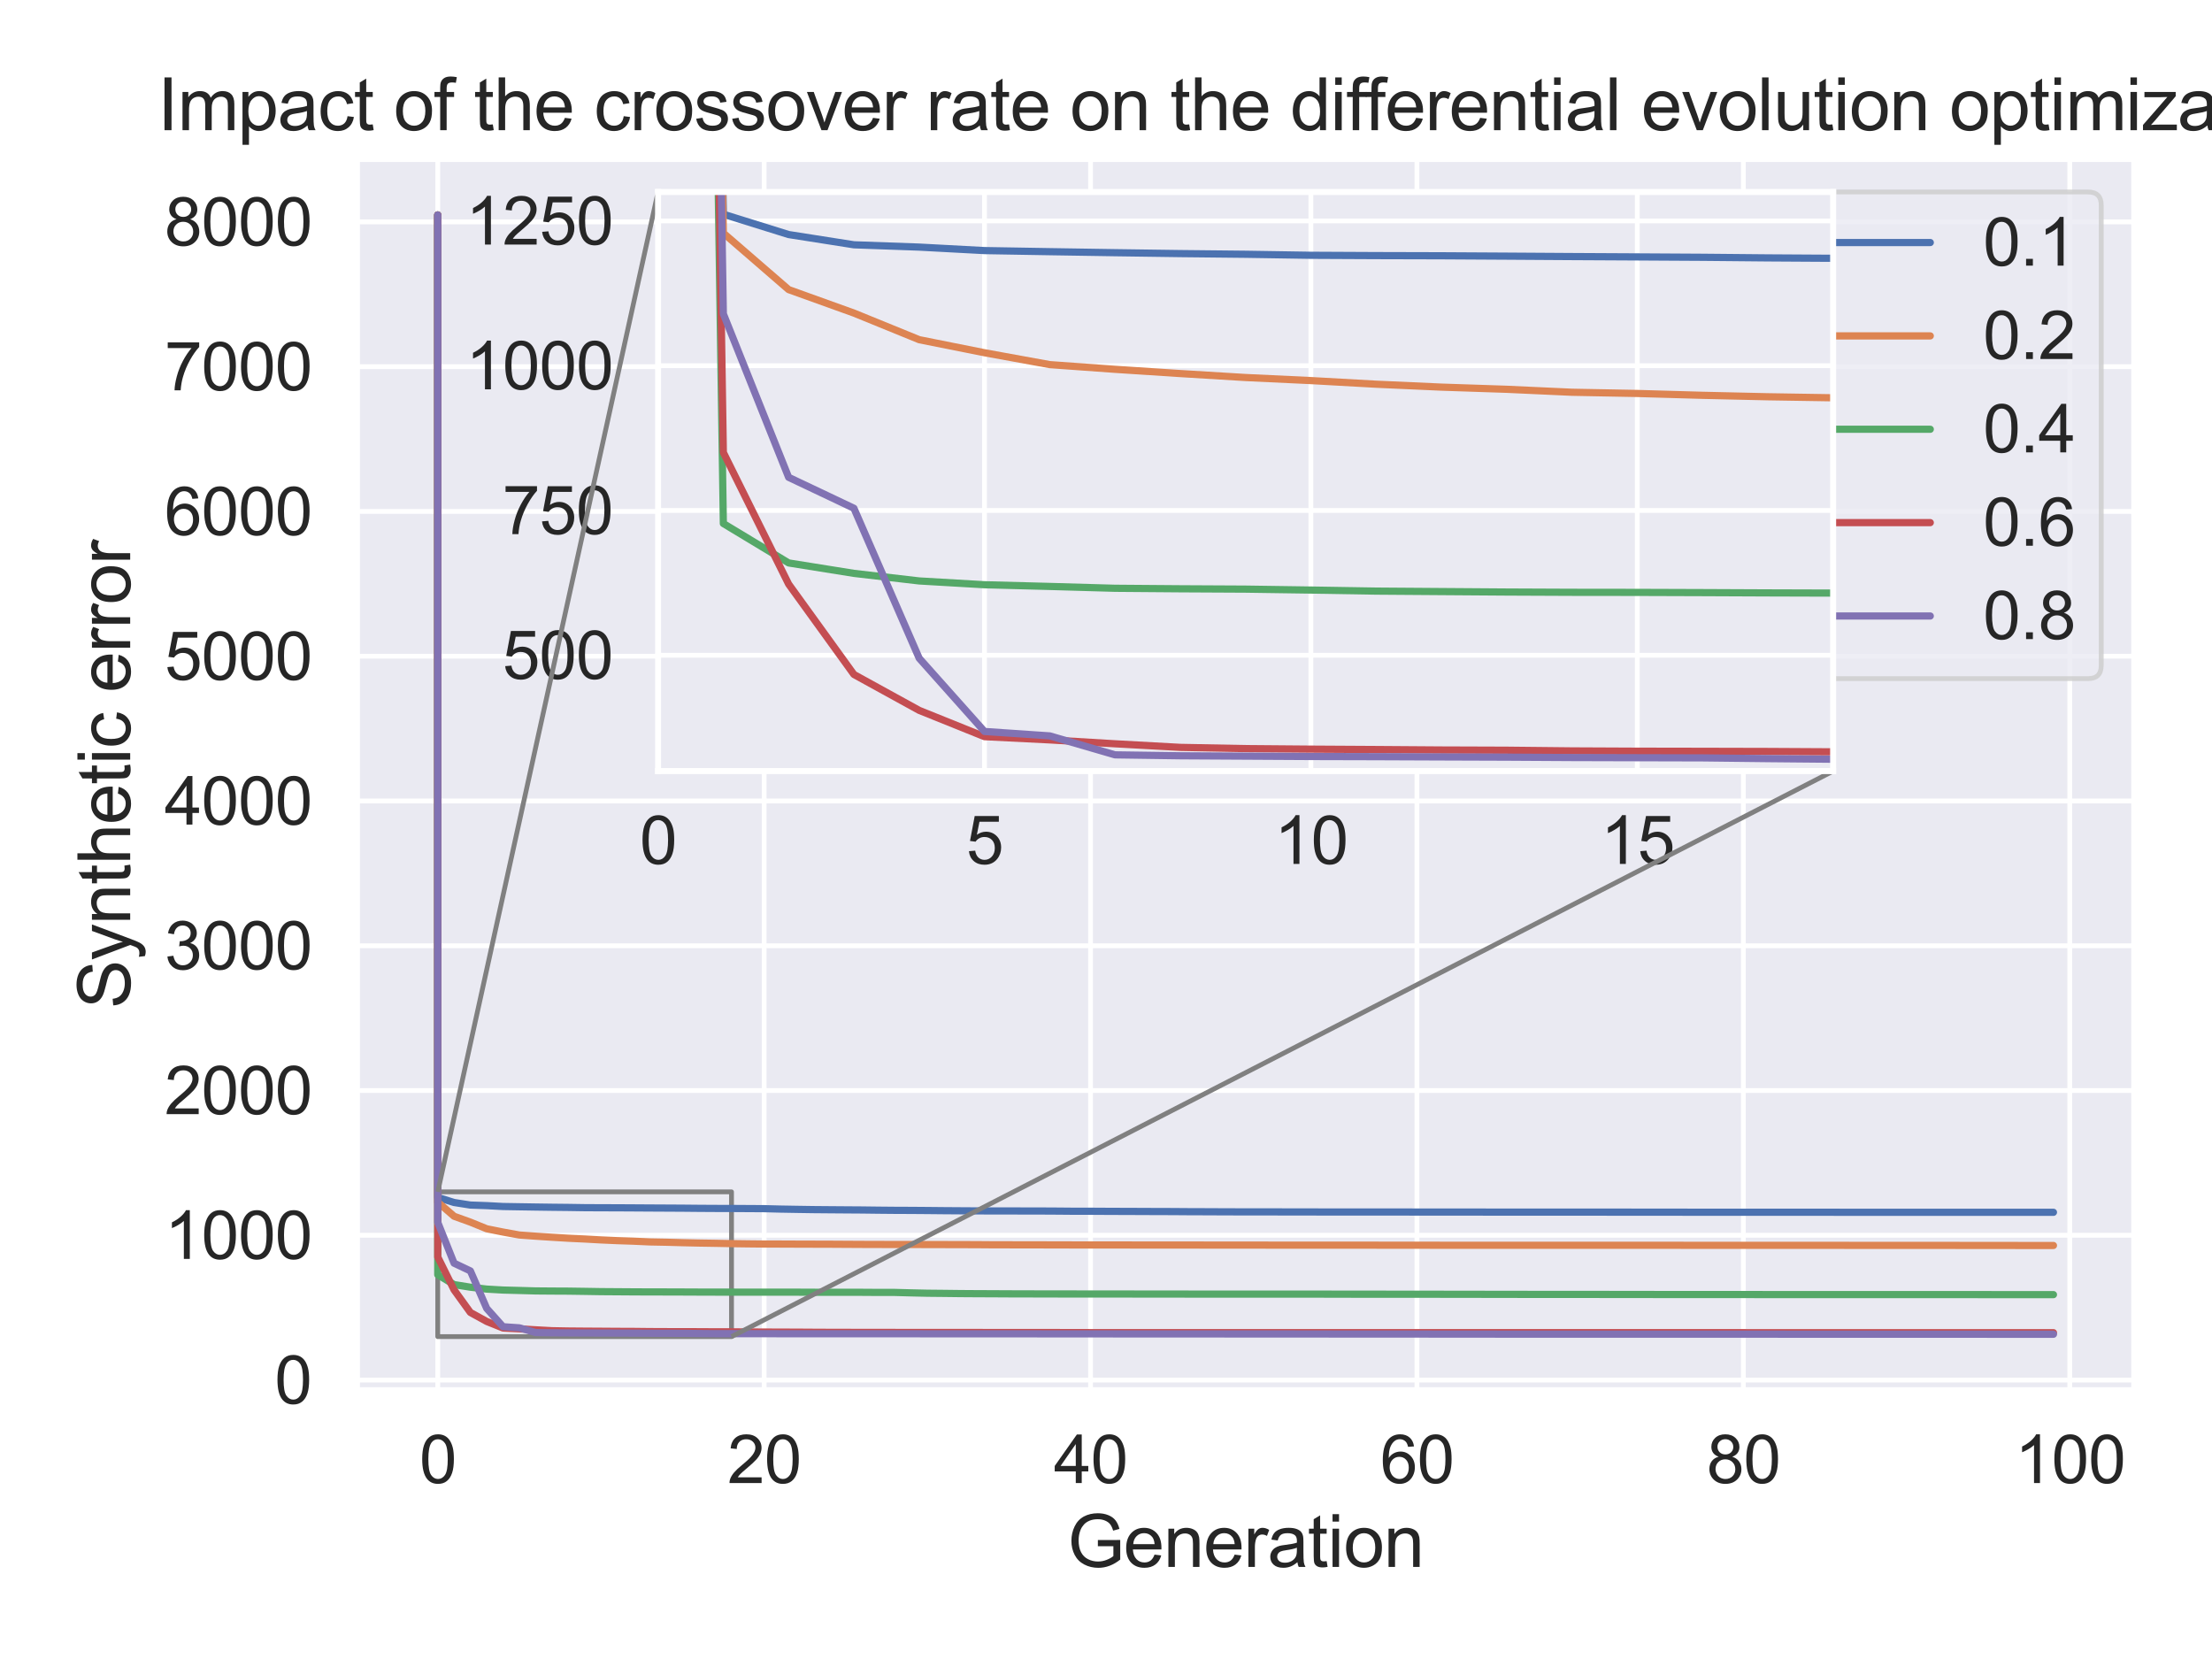 <?xml version="1.0" encoding="utf-8" standalone="no"?>
<!DOCTYPE svg PUBLIC "-//W3C//DTD SVG 1.1//EN"
  "http://www.w3.org/Graphics/SVG/1.1/DTD/svg11.dtd">
<svg xmlns:xlink="http://www.w3.org/1999/xlink" width="460.8pt" height="345.6pt" viewBox="0 0 460.8 345.6" xmlns="http://www.w3.org/2000/svg" version="1.1">
 <defs>
  <style type="text/css">*{stroke-linejoin: round; stroke-linecap: butt}</style>
 </defs>
 <g id="figure_1">
  <g id="patch_1">
   <path d="M 0 345.6 
L 460.8 345.6 
L 460.8 0 
L 0 0 
z
" style="fill: #ffffff"/>
  </g>
  <g id="axes_1">
   <g id="patch_2">
    <path d="M 74.362 289.607 
L 444.6 289.607 
L 444.6 33.12 
L 74.362 33.12 
z
" style="fill: #eaeaf2"/>
   </g>
   <g id="matplotlib.axis_1">
    <g id="xtick_1">
     <g id="line2d_1">
      <path d="M 91.191 289.607 
L 91.191 33.12 
" clip-path="url(#pe8913761ab)" style="fill: none; stroke: #ffffff; stroke-linecap: round"/>
     </g>
     <g id="text_1">
      <!-- 0 -->
      <g style="fill: #262626" transform="translate(87.368 308.949) scale(0.138 -0.138)">
       <defs>
        <path id="ArialMT-30" d="M 266 2259 
Q 266 3072 433 3567 
Q 600 4063 929 4331 
Q 1259 4600 1759 4600 
Q 2128 4600 2406 4451 
Q 2684 4303 2865 4023 
Q 3047 3744 3150 3342 
Q 3253 2941 3253 2259 
Q 3253 1453 3087 958 
Q 2922 463 2592 192 
Q 2263 -78 1759 -78 
Q 1097 -78 719 397 
Q 266 969 266 2259 
z
M 844 2259 
Q 844 1131 1108 757 
Q 1372 384 1759 384 
Q 2147 384 2411 759 
Q 2675 1134 2675 2259 
Q 2675 3391 2411 3762 
Q 2147 4134 1753 4134 
Q 1366 4134 1134 3806 
Q 844 3388 844 2259 
z
" transform="scale(0.016)"/>
       </defs>
       <use xlink:href="#ArialMT-30"/>
      </g>
     </g>
    </g>
    <g id="xtick_2">
     <g id="line2d_2">
      <path d="M 159.187 289.607 
L 159.187 33.12 
" clip-path="url(#pe8913761ab)" style="fill: none; stroke: #ffffff; stroke-linecap: round"/>
     </g>
     <g id="text_2">
      <!-- 20 -->
      <g style="fill: #262626" transform="translate(151.54 308.949) scale(0.138 -0.138)">
       <defs>
        <path id="ArialMT-32" d="M 3222 541 
L 3222 0 
L 194 0 
Q 188 203 259 391 
Q 375 700 629 1000 
Q 884 1300 1366 1694 
Q 2113 2306 2375 2664 
Q 2638 3022 2638 3341 
Q 2638 3675 2398 3904 
Q 2159 4134 1775 4134 
Q 1369 4134 1125 3890 
Q 881 3647 878 3216 
L 300 3275 
Q 359 3922 746 4261 
Q 1134 4600 1788 4600 
Q 2447 4600 2831 4234 
Q 3216 3869 3216 3328 
Q 3216 3053 3103 2787 
Q 2991 2522 2730 2228 
Q 2469 1934 1863 1422 
Q 1356 997 1212 845 
Q 1069 694 975 541 
L 3222 541 
z
" transform="scale(0.016)"/>
       </defs>
       <use xlink:href="#ArialMT-32"/>
       <use xlink:href="#ArialMT-30" x="55.615"/>
      </g>
     </g>
    </g>
    <g id="xtick_3">
     <g id="line2d_3">
      <path d="M 227.183 289.607 
L 227.183 33.12 
" clip-path="url(#pe8913761ab)" style="fill: none; stroke: #ffffff; stroke-linecap: round"/>
     </g>
     <g id="text_3">
      <!-- 40 -->
      <g style="fill: #262626" transform="translate(219.536 308.949) scale(0.138 -0.138)">
       <defs>
        <path id="ArialMT-34" d="M 2069 0 
L 2069 1097 
L 81 1097 
L 81 1613 
L 2172 4581 
L 2631 4581 
L 2631 1613 
L 3250 1613 
L 3250 1097 
L 2631 1097 
L 2631 0 
L 2069 0 
z
M 2069 1613 
L 2069 3678 
L 634 1613 
L 2069 1613 
z
" transform="scale(0.016)"/>
       </defs>
       <use xlink:href="#ArialMT-34"/>
       <use xlink:href="#ArialMT-30" x="55.615"/>
      </g>
     </g>
    </g>
    <g id="xtick_4">
     <g id="line2d_4">
      <path d="M 295.179 289.607 
L 295.179 33.12 
" clip-path="url(#pe8913761ab)" style="fill: none; stroke: #ffffff; stroke-linecap: round"/>
     </g>
     <g id="text_4">
      <!-- 60 -->
      <g style="fill: #262626" transform="translate(287.532 308.949) scale(0.138 -0.138)">
       <defs>
        <path id="ArialMT-36" d="M 3184 3459 
L 2625 3416 
Q 2550 3747 2413 3897 
Q 2184 4138 1850 4138 
Q 1581 4138 1378 3988 
Q 1113 3794 959 3422 
Q 806 3050 800 2363 
Q 1003 2672 1297 2822 
Q 1591 2972 1913 2972 
Q 2475 2972 2870 2558 
Q 3266 2144 3266 1488 
Q 3266 1056 3080 686 
Q 2894 316 2569 119 
Q 2244 -78 1831 -78 
Q 1128 -78 684 439 
Q 241 956 241 2144 
Q 241 3472 731 4075 
Q 1159 4600 1884 4600 
Q 2425 4600 2770 4297 
Q 3116 3994 3184 3459 
z
M 888 1484 
Q 888 1194 1011 928 
Q 1134 663 1356 523 
Q 1578 384 1822 384 
Q 2178 384 2434 671 
Q 2691 959 2691 1453 
Q 2691 1928 2437 2201 
Q 2184 2475 1800 2475 
Q 1419 2475 1153 2201 
Q 888 1928 888 1484 
z
" transform="scale(0.016)"/>
       </defs>
       <use xlink:href="#ArialMT-36"/>
       <use xlink:href="#ArialMT-30" x="55.615"/>
      </g>
     </g>
    </g>
    <g id="xtick_5">
     <g id="line2d_5">
      <path d="M 363.175 289.607 
L 363.175 33.12 
" clip-path="url(#pe8913761ab)" style="fill: none; stroke: #ffffff; stroke-linecap: round"/>
     </g>
     <g id="text_5">
      <!-- 80 -->
      <g style="fill: #262626" transform="translate(355.528 308.949) scale(0.138 -0.138)">
       <defs>
        <path id="ArialMT-38" d="M 1131 2484 
Q 781 2613 612 2850 
Q 444 3088 444 3419 
Q 444 3919 803 4259 
Q 1163 4600 1759 4600 
Q 2359 4600 2725 4251 
Q 3091 3903 3091 3403 
Q 3091 3084 2923 2848 
Q 2756 2613 2416 2484 
Q 2838 2347 3058 2040 
Q 3278 1734 3278 1309 
Q 3278 722 2862 322 
Q 2447 -78 1769 -78 
Q 1091 -78 675 323 
Q 259 725 259 1325 
Q 259 1772 486 2073 
Q 713 2375 1131 2484 
z
M 1019 3438 
Q 1019 3113 1228 2906 
Q 1438 2700 1772 2700 
Q 2097 2700 2305 2904 
Q 2513 3109 2513 3406 
Q 2513 3716 2298 3927 
Q 2084 4138 1766 4138 
Q 1444 4138 1231 3931 
Q 1019 3725 1019 3438 
z
M 838 1322 
Q 838 1081 952 856 
Q 1066 631 1291 507 
Q 1516 384 1775 384 
Q 2178 384 2440 643 
Q 2703 903 2703 1303 
Q 2703 1709 2433 1975 
Q 2163 2241 1756 2241 
Q 1359 2241 1098 1978 
Q 838 1716 838 1322 
z
" transform="scale(0.016)"/>
       </defs>
       <use xlink:href="#ArialMT-38"/>
       <use xlink:href="#ArialMT-30" x="55.615"/>
      </g>
     </g>
    </g>
    <g id="xtick_6">
     <g id="line2d_6">
      <path d="M 431.171 289.607 
L 431.171 33.12 
" clip-path="url(#pe8913761ab)" style="fill: none; stroke: #ffffff; stroke-linecap: round"/>
     </g>
     <g id="text_6">
      <!-- 100 -->
      <g style="fill: #262626" transform="translate(419.701 308.949) scale(0.138 -0.138)">
       <defs>
        <path id="ArialMT-31" d="M 2384 0 
L 1822 0 
L 1822 3584 
Q 1619 3391 1289 3197 
Q 959 3003 697 2906 
L 697 3450 
Q 1169 3672 1522 3987 
Q 1875 4303 2022 4600 
L 2384 4600 
L 2384 0 
z
" transform="scale(0.016)"/>
       </defs>
       <use xlink:href="#ArialMT-31"/>
       <use xlink:href="#ArialMT-30" x="55.615"/>
       <use xlink:href="#ArialMT-30" x="111.23"/>
      </g>
     </g>
    </g>
    <g id="text_7">
     <!-- Generation -->
     <g style="fill: #262626" transform="translate(222.376 326.419) scale(0.15 -0.15)">
      <defs>
       <path id="ArialMT-47" d="M 2638 1797 
L 2638 2334 
L 4578 2338 
L 4578 638 
Q 4131 281 3656 101 
Q 3181 -78 2681 -78 
Q 2006 -78 1454 211 
Q 903 500 622 1047 
Q 341 1594 341 2269 
Q 341 2938 620 3517 
Q 900 4097 1425 4378 
Q 1950 4659 2634 4659 
Q 3131 4659 3532 4498 
Q 3934 4338 4162 4050 
Q 4391 3763 4509 3300 
L 3963 3150 
Q 3859 3500 3706 3700 
Q 3553 3900 3268 4020 
Q 2984 4141 2638 4141 
Q 2222 4141 1919 4014 
Q 1616 3888 1430 3681 
Q 1244 3475 1141 3228 
Q 966 2803 966 2306 
Q 966 1694 1177 1281 
Q 1388 869 1791 669 
Q 2194 469 2647 469 
Q 3041 469 3416 620 
Q 3791 772 3984 944 
L 3984 1797 
L 2638 1797 
z
" transform="scale(0.016)"/>
       <path id="ArialMT-65" d="M 2694 1069 
L 3275 997 
Q 3138 488 2766 206 
Q 2394 -75 1816 -75 
Q 1088 -75 661 373 
Q 234 822 234 1631 
Q 234 2469 665 2931 
Q 1097 3394 1784 3394 
Q 2450 3394 2872 2941 
Q 3294 2488 3294 1666 
Q 3294 1616 3291 1516 
L 816 1516 
Q 847 969 1125 678 
Q 1403 388 1819 388 
Q 2128 388 2347 550 
Q 2566 713 2694 1069 
z
M 847 1978 
L 2700 1978 
Q 2663 2397 2488 2606 
Q 2219 2931 1791 2931 
Q 1403 2931 1139 2672 
Q 875 2413 847 1978 
z
" transform="scale(0.016)"/>
       <path id="ArialMT-6e" d="M 422 0 
L 422 3319 
L 928 3319 
L 928 2847 
Q 1294 3394 1984 3394 
Q 2284 3394 2536 3286 
Q 2788 3178 2913 3003 
Q 3038 2828 3088 2588 
Q 3119 2431 3119 2041 
L 3119 0 
L 2556 0 
L 2556 2019 
Q 2556 2363 2490 2533 
Q 2425 2703 2258 2804 
Q 2091 2906 1866 2906 
Q 1506 2906 1245 2678 
Q 984 2450 984 1813 
L 984 0 
L 422 0 
z
" transform="scale(0.016)"/>
       <path id="ArialMT-72" d="M 416 0 
L 416 3319 
L 922 3319 
L 922 2816 
Q 1116 3169 1280 3281 
Q 1444 3394 1641 3394 
Q 1925 3394 2219 3213 
L 2025 2691 
Q 1819 2813 1613 2813 
Q 1428 2813 1281 2702 
Q 1134 2591 1072 2394 
Q 978 2094 978 1738 
L 978 0 
L 416 0 
z
" transform="scale(0.016)"/>
       <path id="ArialMT-61" d="M 2588 409 
Q 2275 144 1986 34 
Q 1697 -75 1366 -75 
Q 819 -75 525 192 
Q 231 459 231 875 
Q 231 1119 342 1320 
Q 453 1522 633 1644 
Q 813 1766 1038 1828 
Q 1203 1872 1538 1913 
Q 2219 1994 2541 2106 
Q 2544 2222 2544 2253 
Q 2544 2597 2384 2738 
Q 2169 2928 1744 2928 
Q 1347 2928 1158 2789 
Q 969 2650 878 2297 
L 328 2372 
Q 403 2725 575 2942 
Q 747 3159 1072 3276 
Q 1397 3394 1825 3394 
Q 2250 3394 2515 3294 
Q 2781 3194 2906 3042 
Q 3031 2891 3081 2659 
Q 3109 2516 3109 2141 
L 3109 1391 
Q 3109 606 3145 398 
Q 3181 191 3288 0 
L 2700 0 
Q 2613 175 2588 409 
z
M 2541 1666 
Q 2234 1541 1622 1453 
Q 1275 1403 1131 1340 
Q 988 1278 909 1158 
Q 831 1038 831 891 
Q 831 666 1001 516 
Q 1172 366 1500 366 
Q 1825 366 2078 508 
Q 2331 650 2450 897 
Q 2541 1088 2541 1459 
L 2541 1666 
z
" transform="scale(0.016)"/>
       <path id="ArialMT-74" d="M 1650 503 
L 1731 6 
Q 1494 -44 1306 -44 
Q 1000 -44 831 53 
Q 663 150 594 308 
Q 525 466 525 972 
L 525 2881 
L 113 2881 
L 113 3319 
L 525 3319 
L 525 4141 
L 1084 4478 
L 1084 3319 
L 1650 3319 
L 1650 2881 
L 1084 2881 
L 1084 941 
Q 1084 700 1114 631 
Q 1144 563 1211 522 
Q 1278 481 1403 481 
Q 1497 481 1650 503 
z
" transform="scale(0.016)"/>
       <path id="ArialMT-69" d="M 425 3934 
L 425 4581 
L 988 4581 
L 988 3934 
L 425 3934 
z
M 425 0 
L 425 3319 
L 988 3319 
L 988 0 
L 425 0 
z
" transform="scale(0.016)"/>
       <path id="ArialMT-6f" d="M 213 1659 
Q 213 2581 725 3025 
Q 1153 3394 1769 3394 
Q 2453 3394 2887 2945 
Q 3322 2497 3322 1706 
Q 3322 1066 3130 698 
Q 2938 331 2570 128 
Q 2203 -75 1769 -75 
Q 1072 -75 642 372 
Q 213 819 213 1659 
z
M 791 1659 
Q 791 1022 1069 705 
Q 1347 388 1769 388 
Q 2188 388 2466 706 
Q 2744 1025 2744 1678 
Q 2744 2294 2464 2611 
Q 2184 2928 1769 2928 
Q 1347 2928 1069 2612 
Q 791 2297 791 1659 
z
" transform="scale(0.016)"/>
      </defs>
      <use xlink:href="#ArialMT-47"/>
      <use xlink:href="#ArialMT-65" x="77.783"/>
      <use xlink:href="#ArialMT-6e" x="133.398"/>
      <use xlink:href="#ArialMT-65" x="189.014"/>
      <use xlink:href="#ArialMT-72" x="244.629"/>
      <use xlink:href="#ArialMT-61" x="277.93"/>
      <use xlink:href="#ArialMT-74" x="333.545"/>
      <use xlink:href="#ArialMT-69" x="361.328"/>
      <use xlink:href="#ArialMT-6f" x="383.545"/>
      <use xlink:href="#ArialMT-6e" x="439.16"/>
     </g>
    </g>
   </g>
   <g id="matplotlib.axis_2">
    <g id="ytick_1">
     <g id="line2d_7">
      <path d="M 74.362 287.49 
L 444.6 287.49 
" clip-path="url(#pe8913761ab)" style="fill: none; stroke: #ffffff; stroke-linecap: round"/>
     </g>
     <g id="text_8">
      <!-- 0 -->
      <g style="fill: #262626" transform="translate(57.215 292.411) scale(0.138 -0.138)">
       <use xlink:href="#ArialMT-30"/>
      </g>
     </g>
    </g>
    <g id="ytick_2">
     <g id="line2d_8">
      <path d="M 74.362 257.332 
L 444.6 257.332 
" clip-path="url(#pe8913761ab)" style="fill: none; stroke: #ffffff; stroke-linecap: round"/>
     </g>
     <g id="text_9">
      <!-- 1000 -->
      <g style="fill: #262626" transform="translate(34.277 262.253) scale(0.138 -0.138)">
       <use xlink:href="#ArialMT-31"/>
       <use xlink:href="#ArialMT-30" x="55.615"/>
       <use xlink:href="#ArialMT-30" x="111.23"/>
       <use xlink:href="#ArialMT-30" x="166.846"/>
      </g>
     </g>
    </g>
    <g id="ytick_3">
     <g id="line2d_9">
      <path d="M 74.362 227.174 
L 444.6 227.174 
" clip-path="url(#pe8913761ab)" style="fill: none; stroke: #ffffff; stroke-linecap: round"/>
     </g>
     <g id="text_10">
      <!-- 2000 -->
      <g style="fill: #262626" transform="translate(34.277 232.095) scale(0.138 -0.138)">
       <use xlink:href="#ArialMT-32"/>
       <use xlink:href="#ArialMT-30" x="55.615"/>
       <use xlink:href="#ArialMT-30" x="111.23"/>
       <use xlink:href="#ArialMT-30" x="166.846"/>
      </g>
     </g>
    </g>
    <g id="ytick_4">
     <g id="line2d_10">
      <path d="M 74.362 197.016 
L 444.6 197.016 
" clip-path="url(#pe8913761ab)" style="fill: none; stroke: #ffffff; stroke-linecap: round"/>
     </g>
     <g id="text_11">
      <!-- 3000 -->
      <g style="fill: #262626" transform="translate(34.277 201.937) scale(0.138 -0.138)">
       <defs>
        <path id="ArialMT-33" d="M 269 1209 
L 831 1284 
Q 928 806 1161 595 
Q 1394 384 1728 384 
Q 2125 384 2398 659 
Q 2672 934 2672 1341 
Q 2672 1728 2419 1979 
Q 2166 2231 1775 2231 
Q 1616 2231 1378 2169 
L 1441 2663 
Q 1497 2656 1531 2656 
Q 1891 2656 2178 2843 
Q 2466 3031 2466 3422 
Q 2466 3731 2256 3934 
Q 2047 4138 1716 4138 
Q 1388 4138 1169 3931 
Q 950 3725 888 3313 
L 325 3413 
Q 428 3978 793 4289 
Q 1159 4600 1703 4600 
Q 2078 4600 2393 4439 
Q 2709 4278 2876 4000 
Q 3044 3722 3044 3409 
Q 3044 3113 2884 2869 
Q 2725 2625 2413 2481 
Q 2819 2388 3044 2092 
Q 3269 1797 3269 1353 
Q 3269 753 2831 336 
Q 2394 -81 1725 -81 
Q 1122 -81 723 278 
Q 325 638 269 1209 
z
" transform="scale(0.016)"/>
       </defs>
       <use xlink:href="#ArialMT-33"/>
       <use xlink:href="#ArialMT-30" x="55.615"/>
       <use xlink:href="#ArialMT-30" x="111.23"/>
       <use xlink:href="#ArialMT-30" x="166.846"/>
      </g>
     </g>
    </g>
    <g id="ytick_5">
     <g id="line2d_11">
      <path d="M 74.362 166.858 
L 444.6 166.858 
" clip-path="url(#pe8913761ab)" style="fill: none; stroke: #ffffff; stroke-linecap: round"/>
     </g>
     <g id="text_12">
      <!-- 4000 -->
      <g style="fill: #262626" transform="translate(34.277 171.779) scale(0.138 -0.138)">
       <use xlink:href="#ArialMT-34"/>
       <use xlink:href="#ArialMT-30" x="55.615"/>
       <use xlink:href="#ArialMT-30" x="111.23"/>
       <use xlink:href="#ArialMT-30" x="166.846"/>
      </g>
     </g>
    </g>
    <g id="ytick_6">
     <g id="line2d_12">
      <path d="M 74.362 136.7 
L 444.6 136.7 
" clip-path="url(#pe8913761ab)" style="fill: none; stroke: #ffffff; stroke-linecap: round"/>
     </g>
     <g id="text_13">
      <!-- 5000 -->
      <g style="fill: #262626" transform="translate(34.277 141.621) scale(0.138 -0.138)">
       <defs>
        <path id="ArialMT-35" d="M 266 1200 
L 856 1250 
Q 922 819 1161 601 
Q 1400 384 1738 384 
Q 2144 384 2425 690 
Q 2706 997 2706 1503 
Q 2706 1984 2436 2262 
Q 2166 2541 1728 2541 
Q 1456 2541 1237 2417 
Q 1019 2294 894 2097 
L 366 2166 
L 809 4519 
L 3088 4519 
L 3088 3981 
L 1259 3981 
L 1013 2750 
Q 1425 3038 1878 3038 
Q 2478 3038 2890 2622 
Q 3303 2206 3303 1553 
Q 3303 931 2941 478 
Q 2500 -78 1738 -78 
Q 1113 -78 717 272 
Q 322 622 266 1200 
z
" transform="scale(0.016)"/>
       </defs>
       <use xlink:href="#ArialMT-35"/>
       <use xlink:href="#ArialMT-30" x="55.615"/>
       <use xlink:href="#ArialMT-30" x="111.23"/>
       <use xlink:href="#ArialMT-30" x="166.846"/>
      </g>
     </g>
    </g>
    <g id="ytick_7">
     <g id="line2d_13">
      <path d="M 74.362 106.542 
L 444.6 106.542 
" clip-path="url(#pe8913761ab)" style="fill: none; stroke: #ffffff; stroke-linecap: round"/>
     </g>
     <g id="text_14">
      <!-- 6000 -->
      <g style="fill: #262626" transform="translate(34.277 111.463) scale(0.138 -0.138)">
       <use xlink:href="#ArialMT-36"/>
       <use xlink:href="#ArialMT-30" x="55.615"/>
       <use xlink:href="#ArialMT-30" x="111.23"/>
       <use xlink:href="#ArialMT-30" x="166.846"/>
      </g>
     </g>
    </g>
    <g id="ytick_8">
     <g id="line2d_14">
      <path d="M 74.362 76.384 
L 444.6 76.384 
" clip-path="url(#pe8913761ab)" style="fill: none; stroke: #ffffff; stroke-linecap: round"/>
     </g>
     <g id="text_15">
      <!-- 7000 -->
      <g style="fill: #262626" transform="translate(34.277 81.305) scale(0.138 -0.138)">
       <defs>
        <path id="ArialMT-37" d="M 303 3981 
L 303 4522 
L 3269 4522 
L 3269 4084 
Q 2831 3619 2401 2847 
Q 1972 2075 1738 1259 
Q 1569 684 1522 0 
L 944 0 
Q 953 541 1156 1306 
Q 1359 2072 1739 2783 
Q 2119 3494 2547 3981 
L 303 3981 
z
" transform="scale(0.016)"/>
       </defs>
       <use xlink:href="#ArialMT-37"/>
       <use xlink:href="#ArialMT-30" x="55.615"/>
       <use xlink:href="#ArialMT-30" x="111.23"/>
       <use xlink:href="#ArialMT-30" x="166.846"/>
      </g>
     </g>
    </g>
    <g id="ytick_9">
     <g id="line2d_15">
      <path d="M 74.362 46.226 
L 444.6 46.226 
" clip-path="url(#pe8913761ab)" style="fill: none; stroke: #ffffff; stroke-linecap: round"/>
     </g>
     <g id="text_16">
      <!-- 8000 -->
      <g style="fill: #262626" transform="translate(34.277 51.147) scale(0.138 -0.138)">
       <use xlink:href="#ArialMT-38"/>
       <use xlink:href="#ArialMT-30" x="55.615"/>
       <use xlink:href="#ArialMT-30" x="111.23"/>
       <use xlink:href="#ArialMT-30" x="166.846"/>
      </g>
     </g>
    </g>
    <g id="text_17">
     <!-- Synthetic error -->
     <g style="fill: #262626" transform="translate(27.12 210.129) rotate(-90) scale(0.15 -0.15)">
      <defs>
       <path id="ArialMT-53" d="M 288 1472 
L 859 1522 
Q 900 1178 1048 958 
Q 1197 738 1509 602 
Q 1822 466 2213 466 
Q 2559 466 2825 569 
Q 3091 672 3220 851 
Q 3350 1031 3350 1244 
Q 3350 1459 3225 1620 
Q 3100 1781 2813 1891 
Q 2628 1963 1997 2114 
Q 1366 2266 1113 2400 
Q 784 2572 623 2826 
Q 463 3081 463 3397 
Q 463 3744 659 4045 
Q 856 4347 1234 4503 
Q 1613 4659 2075 4659 
Q 2584 4659 2973 4495 
Q 3363 4331 3572 4012 
Q 3781 3694 3797 3291 
L 3216 3247 
Q 3169 3681 2898 3903 
Q 2628 4125 2100 4125 
Q 1550 4125 1298 3923 
Q 1047 3722 1047 3438 
Q 1047 3191 1225 3031 
Q 1400 2872 2139 2705 
Q 2878 2538 3153 2413 
Q 3553 2228 3743 1945 
Q 3934 1663 3934 1294 
Q 3934 928 3725 604 
Q 3516 281 3123 101 
Q 2731 -78 2241 -78 
Q 1619 -78 1198 103 
Q 778 284 539 648 
Q 300 1013 288 1472 
z
" transform="scale(0.016)"/>
       <path id="ArialMT-79" d="M 397 -1278 
L 334 -750 
Q 519 -800 656 -800 
Q 844 -800 956 -737 
Q 1069 -675 1141 -563 
Q 1194 -478 1313 -144 
Q 1328 -97 1363 -6 
L 103 3319 
L 709 3319 
L 1400 1397 
Q 1534 1031 1641 628 
Q 1738 1016 1872 1384 
L 2581 3319 
L 3144 3319 
L 1881 -56 
Q 1678 -603 1566 -809 
Q 1416 -1088 1222 -1217 
Q 1028 -1347 759 -1347 
Q 597 -1347 397 -1278 
z
" transform="scale(0.016)"/>
       <path id="ArialMT-68" d="M 422 0 
L 422 4581 
L 984 4581 
L 984 2938 
Q 1378 3394 1978 3394 
Q 2347 3394 2619 3248 
Q 2891 3103 3008 2847 
Q 3125 2591 3125 2103 
L 3125 0 
L 2563 0 
L 2563 2103 
Q 2563 2525 2380 2717 
Q 2197 2909 1863 2909 
Q 1613 2909 1392 2779 
Q 1172 2650 1078 2428 
Q 984 2206 984 1816 
L 984 0 
L 422 0 
z
" transform="scale(0.016)"/>
       <path id="ArialMT-63" d="M 2588 1216 
L 3141 1144 
Q 3050 572 2676 248 
Q 2303 -75 1759 -75 
Q 1078 -75 664 370 
Q 250 816 250 1647 
Q 250 2184 428 2587 
Q 606 2991 970 3192 
Q 1334 3394 1763 3394 
Q 2303 3394 2647 3120 
Q 2991 2847 3088 2344 
L 2541 2259 
Q 2463 2594 2264 2762 
Q 2066 2931 1784 2931 
Q 1359 2931 1093 2626 
Q 828 2322 828 1663 
Q 828 994 1084 691 
Q 1341 388 1753 388 
Q 2084 388 2306 591 
Q 2528 794 2588 1216 
z
" transform="scale(0.016)"/>
       <path id="ArialMT-20" transform="scale(0.016)"/>
      </defs>
      <use xlink:href="#ArialMT-53"/>
      <use xlink:href="#ArialMT-79" x="66.699"/>
      <use xlink:href="#ArialMT-6e" x="116.699"/>
      <use xlink:href="#ArialMT-74" x="172.314"/>
      <use xlink:href="#ArialMT-68" x="200.098"/>
      <use xlink:href="#ArialMT-65" x="255.713"/>
      <use xlink:href="#ArialMT-74" x="311.328"/>
      <use xlink:href="#ArialMT-69" x="339.111"/>
      <use xlink:href="#ArialMT-63" x="361.328"/>
      <use xlink:href="#ArialMT-20" x="411.328"/>
      <use xlink:href="#ArialMT-65" x="439.111"/>
      <use xlink:href="#ArialMT-72" x="494.727"/>
      <use xlink:href="#ArialMT-72" x="528.027"/>
      <use xlink:href="#ArialMT-6f" x="561.328"/>
      <use xlink:href="#ArialMT-72" x="616.943"/>
     </g>
    </g>
   </g>
   <g id="patch_3">
    <path d="M 91.191 278.443 
L 152.387 278.443 
L 152.387 248.285 
L 91.191 248.285 
L 91.191 278.443 
z
" clip-path="url(#pe8913761ab)" style="fill: none; stroke: #808080; stroke-linejoin: miter"/>
   </g>
   <g id="line2d_16">
    <path d="M 91.191 44.778 
L 91.191 249.442 
L 94.591 250.501 
L 97.99 251.035 
L 101.39 251.155 
L 104.79 251.337 
L 108.19 251.393 
L 111.59 251.446 
L 114.989 251.493 
L 118.389 251.529 
L 121.789 251.581 
L 125.189 251.598 
L 128.589 251.607 
L 131.988 251.626 
L 135.388 251.648 
L 138.788 251.666 
L 142.188 251.685 
L 145.588 251.717 
L 148.987 251.738 
L 152.387 251.745 
L 155.787 251.766 
L 159.187 251.786 
L 162.587 251.872 
L 165.986 251.93 
L 169.386 251.982 
L 172.786 252.011 
L 176.186 252.037 
L 179.586 252.06 
L 182.985 252.102 
L 186.385 252.133 
L 189.785 252.147 
L 193.185 252.173 
L 196.585 252.206 
L 199.984 252.23 
L 203.384 252.25 
L 206.784 252.258 
L 210.184 252.262 
L 213.584 252.269 
L 216.983 252.274 
L 220.383 252.293 
L 223.783 252.323 
L 227.183 252.324 
L 230.583 252.343 
L 233.982 252.356 
L 237.382 252.367 
L 240.782 252.382 
L 244.182 252.391 
L 247.582 252.416 
L 250.981 252.427 
L 254.381 252.442 
L 257.781 252.453 
L 261.181 252.453 
L 264.581 252.46 
L 267.98 252.465 
L 271.38 252.465 
L 274.78 252.477 
L 278.18 252.477 
L 281.58 252.479 
L 284.979 252.483 
L 288.379 252.483 
L 291.779 252.483 
L 295.179 252.49 
L 298.579 252.49 
L 301.978 252.49 
L 305.378 252.499 
L 308.778 252.499 
L 312.178 252.506 
L 315.578 252.506 
L 318.977 252.506 
L 322.377 252.506 
L 325.777 252.506 
L 329.177 252.506 
L 332.577 252.51 
L 335.976 252.513 
L 339.376 252.513 
L 342.776 252.515 
L 346.176 252.516 
L 349.576 252.523 
L 352.975 252.527 
L 356.375 252.527 
L 359.775 252.527 
L 363.175 252.527 
L 366.575 252.527 
L 369.974 252.527 
L 373.374 252.527 
L 376.774 252.53 
L 380.174 252.534 
L 383.574 252.538 
L 386.973 252.538 
L 390.373 252.538 
L 393.773 252.538 
L 397.173 252.539 
L 400.573 252.543 
L 403.972 252.543 
L 407.372 252.545 
L 410.772 252.545 
L 414.172 252.545 
L 417.572 252.545 
L 420.971 252.545 
L 424.371 252.545 
L 427.771 252.545 
" clip-path="url(#pe8913761ab)" style="fill: none; stroke: #4c72b0; stroke-width: 1.5; stroke-linecap: round"/>
   </g>
   <g id="line2d_17">
    <path d="M 91.191 44.778 
L 91.191 250.425 
L 94.591 253.368 
L 97.99 254.591 
L 101.39 255.977 
L 104.79 256.657 
L 108.19 257.275 
L 111.59 257.52 
L 114.989 257.741 
L 118.389 257.947 
L 121.789 258.106 
L 125.189 258.296 
L 128.589 258.447 
L 131.988 258.56 
L 135.388 258.715 
L 138.788 258.778 
L 142.188 258.873 
L 145.588 258.949 
L 148.987 259.003 
L 152.387 259.071 
L 155.787 259.118 
L 159.187 259.153 
L 162.587 259.16 
L 165.986 259.174 
L 169.386 259.184 
L 172.786 259.193 
L 176.186 259.214 
L 179.586 259.233 
L 182.985 259.243 
L 186.385 259.253 
L 189.785 259.254 
L 193.185 259.26 
L 196.585 259.269 
L 199.984 259.278 
L 203.384 259.287 
L 206.784 259.313 
L 210.184 259.319 
L 213.584 259.326 
L 216.983 259.33 
L 220.383 259.338 
L 223.783 259.346 
L 227.183 259.348 
L 230.583 259.351 
L 233.982 259.351 
L 237.382 259.363 
L 240.782 259.363 
L 244.182 259.365 
L 247.582 259.365 
L 250.981 259.37 
L 254.381 259.37 
L 257.781 259.374 
L 261.181 259.374 
L 264.581 259.383 
L 267.98 259.386 
L 271.38 259.387 
L 274.78 259.387 
L 278.18 259.387 
L 281.58 259.387 
L 284.979 259.387 
L 288.379 259.398 
L 291.779 259.398 
L 295.179 259.402 
L 298.579 259.406 
L 301.978 259.407 
L 305.378 259.407 
L 308.778 259.407 
L 312.178 259.407 
L 315.578 259.407 
L 318.977 259.407 
L 322.377 259.407 
L 325.777 259.407 
L 329.177 259.411 
L 332.577 259.414 
L 335.976 259.414 
L 339.376 259.414 
L 342.776 259.414 
L 346.176 259.414 
L 349.576 259.416 
L 352.975 259.425 
L 356.375 259.426 
L 359.775 259.426 
L 363.175 259.428 
L 366.575 259.428 
L 369.974 259.428 
L 373.374 259.428 
L 376.774 259.428 
L 380.174 259.428 
L 383.574 259.429 
L 386.973 259.433 
L 390.373 259.433 
L 393.773 259.433 
L 397.173 259.44 
L 400.573 259.44 
L 403.972 259.44 
L 407.372 259.442 
L 410.772 259.448 
L 414.172 259.448 
L 417.572 259.449 
L 420.971 259.457 
L 424.371 259.457 
L 427.771 259.457 
" clip-path="url(#pe8913761ab)" style="fill: none; stroke: #dd8452; stroke-width: 1.5; stroke-linecap: round"/>
   </g>
   <g id="line2d_18">
    <path d="M 91.191 44.778 
L 91.191 265.551 
L 94.591 267.604 
L 97.99 268.147 
L 101.39 268.542 
L 104.79 268.739 
L 108.19 268.828 
L 111.59 268.923 
L 114.989 268.95 
L 118.389 268.967 
L 121.789 269.016 
L 125.189 269.071 
L 128.589 269.095 
L 131.988 269.119 
L 135.388 269.134 
L 138.788 269.138 
L 142.188 269.149 
L 145.588 269.164 
L 148.987 269.174 
L 152.387 269.174 
L 155.787 269.181 
L 159.187 269.181 
L 162.587 269.181 
L 165.986 269.184 
L 169.386 269.199 
L 172.786 269.205 
L 176.186 269.209 
L 179.586 269.211 
L 182.985 269.233 
L 186.385 269.234 
L 189.785 269.326 
L 193.185 269.402 
L 196.585 269.435 
L 199.984 269.476 
L 203.384 269.499 
L 206.784 269.512 
L 210.184 269.531 
L 213.584 269.534 
L 216.983 269.552 
L 220.383 269.555 
L 223.783 269.556 
L 227.183 269.56 
L 230.583 269.56 
L 233.982 269.56 
L 237.382 269.573 
L 240.782 269.573 
L 244.182 269.575 
L 247.582 269.581 
L 250.981 269.585 
L 254.381 269.585 
L 257.781 269.585 
L 261.181 269.585 
L 264.581 269.585 
L 267.98 269.589 
L 271.38 269.591 
L 274.78 269.591 
L 278.18 269.594 
L 281.58 269.605 
L 284.979 269.605 
L 288.379 269.605 
L 291.779 269.612 
L 295.179 269.614 
L 298.579 269.614 
L 301.978 269.62 
L 305.378 269.62 
L 308.778 269.629 
L 312.178 269.635 
L 315.578 269.641 
L 318.977 269.643 
L 322.377 269.643 
L 325.777 269.644 
L 329.177 269.644 
L 332.577 269.653 
L 335.976 269.655 
L 339.376 269.657 
L 342.776 269.657 
L 346.176 269.675 
L 349.576 269.675 
L 352.975 269.675 
L 356.375 269.676 
L 359.775 269.676 
L 363.175 269.676 
L 366.575 269.679 
L 369.974 269.681 
L 373.374 269.681 
L 376.774 269.681 
L 380.174 269.683 
L 383.574 269.683 
L 386.973 269.683 
L 390.373 269.684 
L 393.773 269.684 
L 397.173 269.684 
L 400.573 269.684 
L 403.972 269.688 
L 407.372 269.688 
L 410.772 269.69 
L 414.172 269.691 
L 417.572 269.693 
L 420.971 269.693 
L 424.371 269.695 
L 427.771 269.695 
" clip-path="url(#pe8913761ab)" style="fill: none; stroke: #55a868; stroke-width: 1.5; stroke-linecap: round"/>
   </g>
   <g id="line2d_19">
    <path d="M 91.191 44.778 
L 91.191 261.85 
L 94.591 268.706 
L 97.99 273.412 
L 101.39 275.282 
L 104.79 276.651 
L 108.19 276.82 
L 111.59 277.022 
L 114.989 277.209 
L 118.389 277.273 
L 121.789 277.301 
L 125.189 277.321 
L 128.589 277.345 
L 131.988 277.357 
L 135.388 277.393 
L 138.788 277.408 
L 142.188 277.414 
L 145.588 277.422 
L 148.987 277.441 
L 152.387 277.445 
L 155.787 277.471 
L 159.187 277.489 
L 162.587 277.501 
L 165.986 277.511 
L 169.386 277.532 
L 172.786 277.547 
L 176.186 277.552 
L 179.586 277.564 
L 182.985 277.567 
L 186.385 277.568 
L 189.785 277.574 
L 193.185 277.577 
L 196.585 277.579 
L 199.984 277.579 
L 203.384 277.579 
L 206.784 277.583 
L 210.184 277.59 
L 213.584 277.592 
L 216.983 277.592 
L 220.383 277.592 
L 223.783 277.6 
L 227.183 277.605 
L 230.583 277.605 
L 233.982 277.605 
L 237.382 277.605 
L 240.782 277.605 
L 244.182 277.605 
L 247.582 277.605 
L 250.981 277.605 
L 254.381 277.605 
L 257.781 277.605 
L 261.181 277.605 
L 264.581 277.605 
L 267.98 277.605 
L 271.38 277.605 
L 274.78 277.608 
L 278.18 277.608 
L 281.58 277.608 
L 284.979 277.61 
L 288.379 277.61 
L 291.779 277.61 
L 295.179 277.61 
L 298.579 277.61 
L 301.978 277.61 
L 305.378 277.61 
L 308.778 277.61 
L 312.178 277.61 
L 315.578 277.61 
L 318.977 277.61 
L 322.377 277.61 
L 325.777 277.613 
L 329.177 277.613 
L 332.577 277.613 
L 335.976 277.613 
L 339.376 277.613 
L 342.776 277.613 
L 346.176 277.613 
L 349.576 277.613 
L 352.975 277.613 
L 356.375 277.613 
L 359.775 277.617 
L 363.175 277.617 
L 366.575 277.62 
L 369.974 277.623 
L 373.374 277.623 
L 376.774 277.623 
L 380.174 277.623 
L 383.574 277.623 
L 386.973 277.623 
L 390.373 277.623 
L 393.773 277.623 
L 397.173 277.623 
L 400.573 277.623 
L 403.972 277.623 
L 407.372 277.623 
L 410.772 277.623 
L 414.172 277.623 
L 417.572 277.623 
L 420.971 277.623 
L 424.371 277.623 
L 427.771 277.623 
" clip-path="url(#pe8913761ab)" style="fill: none; stroke: #c44e52; stroke-width: 1.5; stroke-linecap: round"/>
   </g>
   <g id="line2d_20">
    <path d="M 91.191 44.778 
L 91.191 254.631 
L 94.591 263.144 
L 97.99 264.756 
L 101.39 272.567 
L 104.79 276.38 
L 108.19 276.611 
L 111.59 277.598 
L 114.989 277.647 
L 118.389 277.665 
L 121.789 277.685 
L 125.189 277.693 
L 128.589 277.707 
L 131.988 277.718 
L 135.388 277.738 
L 138.788 277.748 
L 142.188 277.756 
L 145.588 277.795 
L 148.987 277.826 
L 152.387 277.826 
L 155.787 277.829 
L 159.187 277.831 
L 162.587 277.839 
L 165.986 277.84 
L 169.386 277.84 
L 172.786 277.845 
L 176.186 277.845 
L 179.586 277.845 
L 182.985 277.845 
L 186.385 277.845 
L 189.785 277.845 
L 193.185 277.853 
L 196.585 277.853 
L 199.984 277.853 
L 203.384 277.858 
L 206.784 277.858 
L 210.184 277.858 
L 213.584 277.858 
L 216.983 277.863 
L 220.383 277.866 
L 223.783 277.866 
L 227.183 277.871 
L 230.583 277.873 
L 233.982 277.875 
L 237.382 277.882 
L 240.782 277.882 
L 244.182 277.882 
L 247.582 277.882 
L 250.981 277.886 
L 254.381 277.886 
L 257.781 277.887 
L 261.181 277.887 
L 264.581 277.887 
L 267.98 277.887 
L 271.38 277.888 
L 274.78 277.895 
L 278.18 277.901 
L 281.58 277.901 
L 284.979 277.902 
L 288.379 277.904 
L 291.779 277.906 
L 295.179 277.906 
L 298.579 277.913 
L 301.978 277.913 
L 305.378 277.913 
L 308.778 277.914 
L 312.178 277.926 
L 315.578 277.926 
L 318.977 277.926 
L 322.377 277.931 
L 325.777 277.931 
L 329.177 277.931 
L 332.577 277.931 
L 335.976 277.931 
L 339.376 277.931 
L 342.776 277.931 
L 346.176 277.931 
L 349.576 277.934 
L 352.975 277.934 
L 356.375 277.934 
L 359.775 277.934 
L 363.175 277.934 
L 366.575 277.934 
L 369.974 277.935 
L 373.374 277.938 
L 376.774 277.938 
L 380.174 277.938 
L 383.574 277.939 
L 386.973 277.943 
L 390.373 277.943 
L 393.773 277.943 
L 397.173 277.944 
L 400.573 277.944 
L 403.972 277.944 
L 407.372 277.944 
L 410.772 277.944 
L 414.172 277.948 
L 417.572 277.949 
L 420.971 277.949 
L 424.371 277.949 
L 427.771 277.949 
" clip-path="url(#pe8913761ab)" style="fill: none; stroke: #8172b3; stroke-width: 1.5; stroke-linecap: round"/>
   </g>
   <g id="patch_4">
    <path d="M 74.362 289.607 
L 74.362 33.12 
" style="fill: none; stroke: #ffffff; stroke-width: 1.25; stroke-linejoin: miter; stroke-linecap: square"/>
   </g>
   <g id="patch_5">
    <path d="M 444.6 289.607 
L 444.6 33.12 
" style="fill: none; stroke: #ffffff; stroke-width: 1.25; stroke-linejoin: miter; stroke-linecap: square"/>
   </g>
   <g id="patch_6">
    <path d="M 74.362 289.607 
L 444.6 289.607 
" style="fill: none; stroke: #ffffff; stroke-width: 1.25; stroke-linejoin: miter; stroke-linecap: square"/>
   </g>
   <g id="patch_7">
    <path d="M 74.362 33.12 
L 444.6 33.12 
" style="fill: none; stroke: #ffffff; stroke-width: 1.25; stroke-linejoin: miter; stroke-linecap: square"/>
   </g>
   <g id="text_18">
    <!-- Impact of the crossover rate on the differential evolution optimization -->
    <g style="fill: #262626" transform="translate(32.841 27.12) scale(0.15 -0.15)">
     <defs>
      <path id="ArialMT-49" d="M 597 0 
L 597 4581 
L 1203 4581 
L 1203 0 
L 597 0 
z
" transform="scale(0.016)"/>
      <path id="ArialMT-6d" d="M 422 0 
L 422 3319 
L 925 3319 
L 925 2853 
Q 1081 3097 1340 3245 
Q 1600 3394 1931 3394 
Q 2300 3394 2536 3241 
Q 2772 3088 2869 2813 
Q 3263 3394 3894 3394 
Q 4388 3394 4653 3120 
Q 4919 2847 4919 2278 
L 4919 0 
L 4359 0 
L 4359 2091 
Q 4359 2428 4304 2576 
Q 4250 2725 4106 2815 
Q 3963 2906 3769 2906 
Q 3419 2906 3187 2673 
Q 2956 2441 2956 1928 
L 2956 0 
L 2394 0 
L 2394 2156 
Q 2394 2531 2256 2718 
Q 2119 2906 1806 2906 
Q 1569 2906 1367 2781 
Q 1166 2656 1075 2415 
Q 984 2175 984 1722 
L 984 0 
L 422 0 
z
" transform="scale(0.016)"/>
      <path id="ArialMT-70" d="M 422 -1272 
L 422 3319 
L 934 3319 
L 934 2888 
Q 1116 3141 1344 3267 
Q 1572 3394 1897 3394 
Q 2322 3394 2647 3175 
Q 2972 2956 3137 2557 
Q 3303 2159 3303 1684 
Q 3303 1175 3120 767 
Q 2938 359 2589 142 
Q 2241 -75 1856 -75 
Q 1575 -75 1351 44 
Q 1128 163 984 344 
L 984 -1272 
L 422 -1272 
z
M 931 1641 
Q 931 1000 1190 694 
Q 1450 388 1819 388 
Q 2194 388 2461 705 
Q 2728 1022 2728 1688 
Q 2728 2322 2467 2637 
Q 2206 2953 1844 2953 
Q 1484 2953 1207 2617 
Q 931 2281 931 1641 
z
" transform="scale(0.016)"/>
      <path id="ArialMT-66" d="M 556 0 
L 556 2881 
L 59 2881 
L 59 3319 
L 556 3319 
L 556 3672 
Q 556 4006 616 4169 
Q 697 4388 901 4523 
Q 1106 4659 1475 4659 
Q 1713 4659 2000 4603 
L 1916 4113 
Q 1741 4144 1584 4144 
Q 1328 4144 1222 4034 
Q 1116 3925 1116 3625 
L 1116 3319 
L 1763 3319 
L 1763 2881 
L 1116 2881 
L 1116 0 
L 556 0 
z
" transform="scale(0.016)"/>
      <path id="ArialMT-73" d="M 197 991 
L 753 1078 
Q 800 744 1014 566 
Q 1228 388 1613 388 
Q 2000 388 2187 545 
Q 2375 703 2375 916 
Q 2375 1106 2209 1216 
Q 2094 1291 1634 1406 
Q 1016 1563 777 1677 
Q 538 1791 414 1992 
Q 291 2194 291 2438 
Q 291 2659 392 2848 
Q 494 3038 669 3163 
Q 800 3259 1026 3326 
Q 1253 3394 1513 3394 
Q 1903 3394 2198 3281 
Q 2494 3169 2634 2976 
Q 2775 2784 2828 2463 
L 2278 2388 
Q 2241 2644 2061 2787 
Q 1881 2931 1553 2931 
Q 1166 2931 1000 2803 
Q 834 2675 834 2503 
Q 834 2394 903 2306 
Q 972 2216 1119 2156 
Q 1203 2125 1616 2013 
Q 2213 1853 2448 1751 
Q 2684 1650 2818 1456 
Q 2953 1263 2953 975 
Q 2953 694 2789 445 
Q 2625 197 2315 61 
Q 2006 -75 1616 -75 
Q 969 -75 630 194 
Q 291 463 197 991 
z
" transform="scale(0.016)"/>
      <path id="ArialMT-76" d="M 1344 0 
L 81 3319 
L 675 3319 
L 1388 1331 
Q 1503 1009 1600 663 
Q 1675 925 1809 1294 
L 2547 3319 
L 3125 3319 
L 1869 0 
L 1344 0 
z
" transform="scale(0.016)"/>
      <path id="ArialMT-64" d="M 2575 0 
L 2575 419 
Q 2259 -75 1647 -75 
Q 1250 -75 917 144 
Q 584 363 401 755 
Q 219 1147 219 1656 
Q 219 2153 384 2558 
Q 550 2963 881 3178 
Q 1213 3394 1622 3394 
Q 1922 3394 2156 3267 
Q 2391 3141 2538 2938 
L 2538 4581 
L 3097 4581 
L 3097 0 
L 2575 0 
z
M 797 1656 
Q 797 1019 1065 703 
Q 1334 388 1700 388 
Q 2069 388 2326 689 
Q 2584 991 2584 1609 
Q 2584 2291 2321 2609 
Q 2059 2928 1675 2928 
Q 1300 2928 1048 2622 
Q 797 2316 797 1656 
z
" transform="scale(0.016)"/>
      <path id="ArialMT-6c" d="M 409 0 
L 409 4581 
L 972 4581 
L 972 0 
L 409 0 
z
" transform="scale(0.016)"/>
      <path id="ArialMT-75" d="M 2597 0 
L 2597 488 
Q 2209 -75 1544 -75 
Q 1250 -75 995 37 
Q 741 150 617 320 
Q 494 491 444 738 
Q 409 903 409 1263 
L 409 3319 
L 972 3319 
L 972 1478 
Q 972 1038 1006 884 
Q 1059 663 1231 536 
Q 1403 409 1656 409 
Q 1909 409 2131 539 
Q 2353 669 2445 892 
Q 2538 1116 2538 1541 
L 2538 3319 
L 3100 3319 
L 3100 0 
L 2597 0 
z
" transform="scale(0.016)"/>
      <path id="ArialMT-7a" d="M 125 0 
L 125 456 
L 2238 2881 
Q 1878 2863 1603 2863 
L 250 2863 
L 250 3319 
L 2963 3319 
L 2963 2947 
L 1166 841 
L 819 456 
Q 1197 484 1528 484 
L 3063 484 
L 3063 0 
L 125 0 
z
" transform="scale(0.016)"/>
     </defs>
     <use xlink:href="#ArialMT-49"/>
     <use xlink:href="#ArialMT-6d" x="27.783"/>
     <use xlink:href="#ArialMT-70" x="111.084"/>
     <use xlink:href="#ArialMT-61" x="166.699"/>
     <use xlink:href="#ArialMT-63" x="222.314"/>
     <use xlink:href="#ArialMT-74" x="272.314"/>
     <use xlink:href="#ArialMT-20" x="300.098"/>
     <use xlink:href="#ArialMT-6f" x="327.881"/>
     <use xlink:href="#ArialMT-66" x="383.496"/>
     <use xlink:href="#ArialMT-20" x="411.279"/>
     <use xlink:href="#ArialMT-74" x="439.062"/>
     <use xlink:href="#ArialMT-68" x="466.846"/>
     <use xlink:href="#ArialMT-65" x="522.461"/>
     <use xlink:href="#ArialMT-20" x="578.076"/>
     <use xlink:href="#ArialMT-63" x="605.859"/>
     <use xlink:href="#ArialMT-72" x="655.859"/>
     <use xlink:href="#ArialMT-6f" x="689.16"/>
     <use xlink:href="#ArialMT-73" x="744.775"/>
     <use xlink:href="#ArialMT-73" x="794.775"/>
     <use xlink:href="#ArialMT-6f" x="844.775"/>
     <use xlink:href="#ArialMT-76" x="900.391"/>
     <use xlink:href="#ArialMT-65" x="950.391"/>
     <use xlink:href="#ArialMT-72" x="1006.006"/>
     <use xlink:href="#ArialMT-20" x="1039.307"/>
     <use xlink:href="#ArialMT-72" x="1067.09"/>
     <use xlink:href="#ArialMT-61" x="1100.391"/>
     <use xlink:href="#ArialMT-74" x="1156.006"/>
     <use xlink:href="#ArialMT-65" x="1183.789"/>
     <use xlink:href="#ArialMT-20" x="1239.404"/>
     <use xlink:href="#ArialMT-6f" x="1267.188"/>
     <use xlink:href="#ArialMT-6e" x="1322.803"/>
     <use xlink:href="#ArialMT-20" x="1378.418"/>
     <use xlink:href="#ArialMT-74" x="1406.201"/>
     <use xlink:href="#ArialMT-68" x="1433.984"/>
     <use xlink:href="#ArialMT-65" x="1489.6"/>
     <use xlink:href="#ArialMT-20" x="1545.215"/>
     <use xlink:href="#ArialMT-64" x="1572.998"/>
     <use xlink:href="#ArialMT-69" x="1628.613"/>
     <use xlink:href="#ArialMT-66" x="1650.83"/>
     <use xlink:href="#ArialMT-66" x="1676.863"/>
     <use xlink:href="#ArialMT-65" x="1704.646"/>
     <use xlink:href="#ArialMT-72" x="1760.262"/>
     <use xlink:href="#ArialMT-65" x="1793.562"/>
     <use xlink:href="#ArialMT-6e" x="1849.178"/>
     <use xlink:href="#ArialMT-74" x="1904.793"/>
     <use xlink:href="#ArialMT-69" x="1932.576"/>
     <use xlink:href="#ArialMT-61" x="1954.793"/>
     <use xlink:href="#ArialMT-6c" x="2010.408"/>
     <use xlink:href="#ArialMT-20" x="2032.625"/>
     <use xlink:href="#ArialMT-65" x="2060.408"/>
     <use xlink:href="#ArialMT-76" x="2116.023"/>
     <use xlink:href="#ArialMT-6f" x="2166.023"/>
     <use xlink:href="#ArialMT-6c" x="2221.639"/>
     <use xlink:href="#ArialMT-75" x="2243.855"/>
     <use xlink:href="#ArialMT-74" x="2299.471"/>
     <use xlink:href="#ArialMT-69" x="2327.254"/>
     <use xlink:href="#ArialMT-6f" x="2349.471"/>
     <use xlink:href="#ArialMT-6e" x="2405.086"/>
     <use xlink:href="#ArialMT-20" x="2460.701"/>
     <use xlink:href="#ArialMT-6f" x="2488.484"/>
     <use xlink:href="#ArialMT-70" x="2544.1"/>
     <use xlink:href="#ArialMT-74" x="2599.715"/>
     <use xlink:href="#ArialMT-69" x="2627.498"/>
     <use xlink:href="#ArialMT-6d" x="2649.715"/>
     <use xlink:href="#ArialMT-69" x="2733.016"/>
     <use xlink:href="#ArialMT-7a" x="2755.232"/>
     <use xlink:href="#ArialMT-61" x="2805.232"/>
     <use xlink:href="#ArialMT-74" x="2860.848"/>
     <use xlink:href="#ArialMT-69" x="2888.631"/>
     <use xlink:href="#ArialMT-6f" x="2910.848"/>
     <use xlink:href="#ArialMT-6e" x="2966.463"/>
    </g>
   </g>
   <g id="legend_1">
    <g id="patch_8">
     <path d="M 371.863 141.369 
L 434.975 141.369 
Q 437.725 141.369 437.725 138.619 
L 437.725 42.745 
Q 437.725 39.995 434.975 39.995 
L 371.863 39.995 
Q 369.113 39.995 369.113 42.745 
L 369.113 138.619 
Q 369.113 141.369 371.863 141.369 
z
" style="fill: #eaeaf2; opacity: 0.8; stroke: #cccccc; stroke-linejoin: miter"/>
    </g>
    <g id="line2d_21">
     <path d="M 374.613 50.524 
L 388.363 50.524 
L 402.113 50.524 
" style="fill: none; stroke: #4c72b0; stroke-width: 1.5; stroke-linecap: round"/>
    </g>
    <g id="text_19">
     <!-- 0.1 -->
     <g style="fill: #262626" transform="translate(413.113 55.337) scale(0.138 -0.138)">
      <defs>
       <path id="ArialMT-2e" d="M 581 0 
L 581 641 
L 1222 641 
L 1222 0 
L 581 0 
z
" transform="scale(0.016)"/>
      </defs>
      <use xlink:href="#ArialMT-30"/>
      <use xlink:href="#ArialMT-2e" x="55.615"/>
      <use xlink:href="#ArialMT-31" x="83.398"/>
     </g>
    </g>
    <g id="line2d_22">
     <path d="M 374.613 69.974 
L 388.363 69.974 
L 402.113 69.974 
" style="fill: none; stroke: #dd8452; stroke-width: 1.5; stroke-linecap: round"/>
    </g>
    <g id="text_20">
     <!-- 0.2 -->
     <g style="fill: #262626" transform="translate(413.113 74.786) scale(0.138 -0.138)">
      <use xlink:href="#ArialMT-30"/>
      <use xlink:href="#ArialMT-2e" x="55.615"/>
      <use xlink:href="#ArialMT-32" x="83.398"/>
     </g>
    </g>
    <g id="line2d_23">
     <path d="M 374.613 89.424 
L 388.363 89.424 
L 402.113 89.424 
" style="fill: none; stroke: #55a868; stroke-width: 1.5; stroke-linecap: round"/>
    </g>
    <g id="text_21">
     <!-- 0.4 -->
     <g style="fill: #262626" transform="translate(413.113 94.236) scale(0.138 -0.138)">
      <use xlink:href="#ArialMT-30"/>
      <use xlink:href="#ArialMT-2e" x="55.615"/>
      <use xlink:href="#ArialMT-34" x="83.398"/>
     </g>
    </g>
    <g id="line2d_24">
     <path d="M 374.613 108.873 
L 388.363 108.873 
L 402.113 108.873 
" style="fill: none; stroke: #c44e52; stroke-width: 1.5; stroke-linecap: round"/>
    </g>
    <g id="text_22">
     <!-- 0.6 -->
     <g style="fill: #262626" transform="translate(413.113 113.686) scale(0.138 -0.138)">
      <use xlink:href="#ArialMT-30"/>
      <use xlink:href="#ArialMT-2e" x="55.615"/>
      <use xlink:href="#ArialMT-36" x="83.398"/>
     </g>
    </g>
    <g id="line2d_25">
     <path d="M 374.613 128.323 
L 388.363 128.323 
L 402.113 128.323 
" style="fill: none; stroke: #8172b3; stroke-width: 1.5; stroke-linecap: round"/>
    </g>
    <g id="text_23">
     <!-- 0.8 -->
     <g style="fill: #262626" transform="translate(413.113 133.136) scale(0.138 -0.138)">
      <use xlink:href="#ArialMT-30"/>
      <use xlink:href="#ArialMT-2e" x="55.615"/>
      <use xlink:href="#ArialMT-38" x="83.398"/>
     </g>
    </g>
   </g>
  </g>
  <g id="axes_2">
   <g id="patch_9">
    <path d="M 137.088 160.627 
L 381.874 160.627 
L 381.874 39.995 
L 137.088 39.995 
z
" style="fill: #eaeaf2"/>
   </g>
   <g id="matplotlib.axis_3">
    <g id="xtick_7">
     <g id="line2d_26">
      <path d="M 137.088 160.627 
L 137.088 39.995 
" clip-path="url(#pc0ed22c342)" style="fill: none; stroke: #ffffff; stroke-linecap: round"/>
     </g>
     <g id="text_24">
      <!-- 0 -->
      <g style="fill: #262626" transform="translate(133.265 179.969) scale(0.138 -0.138)">
       <use xlink:href="#ArialMT-30"/>
      </g>
     </g>
    </g>
    <g id="xtick_8">
     <g id="line2d_27">
      <path d="M 205.084 160.627 
L 205.084 39.995 
" clip-path="url(#pc0ed22c342)" style="fill: none; stroke: #ffffff; stroke-linecap: round"/>
     </g>
     <g id="text_25">
      <!-- 5 -->
      <g style="fill: #262626" transform="translate(201.261 179.969) scale(0.138 -0.138)">
       <use xlink:href="#ArialMT-35"/>
      </g>
     </g>
    </g>
    <g id="xtick_9">
     <g id="line2d_28">
      <path d="M 273.08 160.627 
L 273.08 39.995 
" clip-path="url(#pc0ed22c342)" style="fill: none; stroke: #ffffff; stroke-linecap: round"/>
     </g>
     <g id="text_26">
      <!-- 10 -->
      <g style="fill: #262626" transform="translate(265.434 179.969) scale(0.138 -0.138)">
       <use xlink:href="#ArialMT-31"/>
       <use xlink:href="#ArialMT-30" x="55.615"/>
      </g>
     </g>
    </g>
    <g id="xtick_10">
     <g id="line2d_29">
      <path d="M 341.076 160.627 
L 341.076 39.995 
" clip-path="url(#pc0ed22c342)" style="fill: none; stroke: #ffffff; stroke-linecap: round"/>
     </g>
     <g id="text_27">
      <!-- 15 -->
      <g style="fill: #262626" transform="translate(333.43 179.969) scale(0.138 -0.138)">
       <use xlink:href="#ArialMT-31"/>
       <use xlink:href="#ArialMT-35" x="55.615"/>
      </g>
     </g>
    </g>
   </g>
   <g id="matplotlib.axis_4">
    <g id="ytick_10">
     <g id="line2d_30">
      <path d="M 137.088 136.5 
L 381.874 136.5 
" clip-path="url(#pc0ed22c342)" style="fill: none; stroke: #ffffff; stroke-linecap: round"/>
     </g>
     <g id="text_28">
      <!-- 500 -->
      <g style="fill: #262626" transform="translate(104.649 141.421) scale(0.138 -0.138)">
       <use xlink:href="#ArialMT-35"/>
       <use xlink:href="#ArialMT-30" x="55.615"/>
       <use xlink:href="#ArialMT-30" x="111.23"/>
      </g>
     </g>
    </g>
    <g id="ytick_11">
     <g id="line2d_31">
      <path d="M 137.088 106.342 
L 381.874 106.342 
" clip-path="url(#pc0ed22c342)" style="fill: none; stroke: #ffffff; stroke-linecap: round"/>
     </g>
     <g id="text_29">
      <!-- 750 -->
      <g style="fill: #262626" transform="translate(104.649 111.263) scale(0.138 -0.138)">
       <use xlink:href="#ArialMT-37"/>
       <use xlink:href="#ArialMT-35" x="55.615"/>
       <use xlink:href="#ArialMT-30" x="111.23"/>
      </g>
     </g>
    </g>
    <g id="ytick_12">
     <g id="line2d_32">
      <path d="M 137.088 76.184 
L 381.874 76.184 
" clip-path="url(#pc0ed22c342)" style="fill: none; stroke: #ffffff; stroke-linecap: round"/>
     </g>
     <g id="text_30">
      <!-- 1000 -->
      <g style="fill: #262626" transform="translate(97.003 81.105) scale(0.138 -0.138)">
       <use xlink:href="#ArialMT-31"/>
       <use xlink:href="#ArialMT-30" x="55.615"/>
       <use xlink:href="#ArialMT-30" x="111.23"/>
       <use xlink:href="#ArialMT-30" x="166.846"/>
      </g>
     </g>
    </g>
    <g id="ytick_13">
     <g id="line2d_33">
      <path d="M 137.088 46.026 
L 381.874 46.026 
" clip-path="url(#pc0ed22c342)" style="fill: none; stroke: #ffffff; stroke-linecap: round"/>
     </g>
     <g id="text_31">
      <!-- 1250 -->
      <g style="fill: #262626" transform="translate(97.003 50.947) scale(0.138 -0.138)">
       <use xlink:href="#ArialMT-31"/>
       <use xlink:href="#ArialMT-32" x="55.615"/>
       <use xlink:href="#ArialMT-35" x="111.23"/>
       <use xlink:href="#ArialMT-30" x="166.846"/>
      </g>
     </g>
    </g>
   </g>
   <g id="patch_10">
    <path d="M 137.088 39.995 
L 91.191 248.285 
" style="fill: none; stroke: #808080; stroke-linejoin: miter"/>
   </g>
   <g id="patch_11">
    <path d="M 381.874 160.627 
L 152.387 278.443 
" style="fill: none; stroke: #808080; stroke-linejoin: miter"/>
   </g>
   <g id="line2d_34">
    <path d="M 149.929 -1 
L 150.687 44.623 
L 164.286 48.86 
L 177.886 50.995 
L 191.485 51.475 
L 205.084 52.201 
L 218.683 52.428 
L 232.282 52.639 
L 245.882 52.828 
L 259.481 52.97 
L 273.08 53.181 
L 286.679 53.247 
L 300.278 53.282 
L 313.878 53.36 
L 327.477 53.446 
L 341.076 53.518 
L 354.675 53.597 
L 368.274 53.724 
L 381.874 53.806 
L 395.473 53.836 
L 409.072 53.918 
L 422.671 54 
L 436.27 54.345 
L 449.87 54.577 
L 461.8 54.758 
" clip-path="url(#pc0ed22c342)" style="fill: none; stroke: #4c72b0; stroke-width: 1.5; stroke-linecap: round"/>
   </g>
   <g id="line2d_35">
    <path d="M 149.868 -1 
L 150.687 48.556 
L 164.286 60.328 
L 177.886 65.22 
L 191.485 70.762 
L 205.084 73.482 
L 218.683 75.957 
L 232.282 76.935 
L 245.882 77.82 
L 259.481 78.644 
L 273.08 79.281 
L 286.679 80.039 
L 300.278 80.644 
L 313.878 81.096 
L 327.477 81.714 
L 341.076 81.966 
L 354.675 82.349 
L 368.274 82.653 
L 381.874 82.867 
L 395.473 83.139 
L 409.072 83.329 
L 422.671 83.467 
L 436.27 83.497 
L 449.87 83.553 
L 461.8 83.587 
" clip-path="url(#pc0ed22c342)" style="fill: none; stroke: #dd8452; stroke-width: 1.5; stroke-linecap: round"/>
   </g>
   <g id="line2d_36">
    <path d="M 148.992 -1 
L 150.687 109.059 
L 164.286 117.269 
L 177.886 119.444 
L 191.485 121.021 
L 205.084 121.812 
L 218.683 122.165 
L 232.282 122.548 
L 245.882 122.655 
L 259.481 122.725 
L 273.08 122.919 
L 286.679 123.138 
L 300.278 123.235 
L 313.878 123.331 
L 327.477 123.389 
L 341.076 123.406 
L 354.675 123.451 
L 368.274 123.511 
L 381.874 123.551 
L 395.473 123.551 
L 409.072 123.581 
L 422.671 123.581 
L 436.27 123.581 
L 449.87 123.59 
L 461.8 123.643 
" clip-path="url(#pc0ed22c342)" style="fill: none; stroke: #55a868; stroke-width: 1.5; stroke-linecap: round"/>
   </g>
   <g id="line2d_37">
    <path d="M 149.195 -1 
L 150.687 94.253 
L 164.286 121.678 
L 177.886 140.505 
L 191.485 147.982 
L 205.084 153.461 
L 218.683 154.135 
L 232.282 154.945 
L 245.882 155.691 
L 259.481 155.946 
L 273.08 156.059 
L 286.679 156.139 
L 300.278 156.236 
L 313.878 156.282 
L 327.477 156.426 
L 341.076 156.488 
L 354.675 156.511 
L 368.274 156.544 
L 381.874 156.618 
L 395.473 156.635 
L 409.072 156.739 
L 422.671 156.811 
L 436.27 156.86 
L 449.87 156.901 
L 461.8 156.972 
" clip-path="url(#pc0ed22c342)" style="fill: none; stroke: #c44e52; stroke-width: 1.5; stroke-linecap: round"/>
   </g>
   <g id="line2d_38">
    <path d="M 149.612 -1 
L 150.687 65.381 
L 164.286 99.432 
L 177.886 105.88 
L 191.485 137.123 
L 205.084 152.377 
L 218.683 153.299 
L 232.282 157.249 
L 245.882 157.442 
L 259.481 157.517 
L 273.08 157.594 
L 286.679 157.629 
L 300.278 157.683 
L 313.878 157.729 
L 327.477 157.809 
L 341.076 157.846 
L 354.675 157.88 
L 368.274 158.036 
L 381.874 158.161 
L 395.473 158.161 
L 409.072 158.173 
L 422.671 158.18 
L 436.27 158.211 
L 449.87 158.216 
L 461.8 158.216 
" clip-path="url(#pc0ed22c342)" style="fill: none; stroke: #8172b3; stroke-width: 1.5; stroke-linecap: round"/>
   </g>
   <g id="patch_12">
    <path d="M 137.088 160.627 
L 137.088 39.995 
" style="fill: none; stroke: #ffffff; stroke-width: 1.25; stroke-linejoin: miter; stroke-linecap: square"/>
   </g>
   <g id="patch_13">
    <path d="M 381.874 160.627 
L 381.874 39.995 
" style="fill: none; stroke: #ffffff; stroke-width: 1.25; stroke-linejoin: miter; stroke-linecap: square"/>
   </g>
   <g id="patch_14">
    <path d="M 137.088 160.627 
L 381.874 160.627 
" style="fill: none; stroke: #ffffff; stroke-width: 1.25; stroke-linejoin: miter; stroke-linecap: square"/>
   </g>
   <g id="patch_15">
    <path d="M 137.088 39.995 
L 381.874 39.995 
" style="fill: none; stroke: #ffffff; stroke-width: 1.25; stroke-linejoin: miter; stroke-linecap: square"/>
   </g>
  </g>
 </g>
 <defs>
  <clipPath id="pe8913761ab">
   <rect x="74.362" y="33.12" width="370.238" height="256.488"/>
  </clipPath>
  <clipPath id="pc0ed22c342">
   <rect x="137.088" y="39.995" width="244.786" height="120.632"/>
  </clipPath>
 </defs>
</svg>
